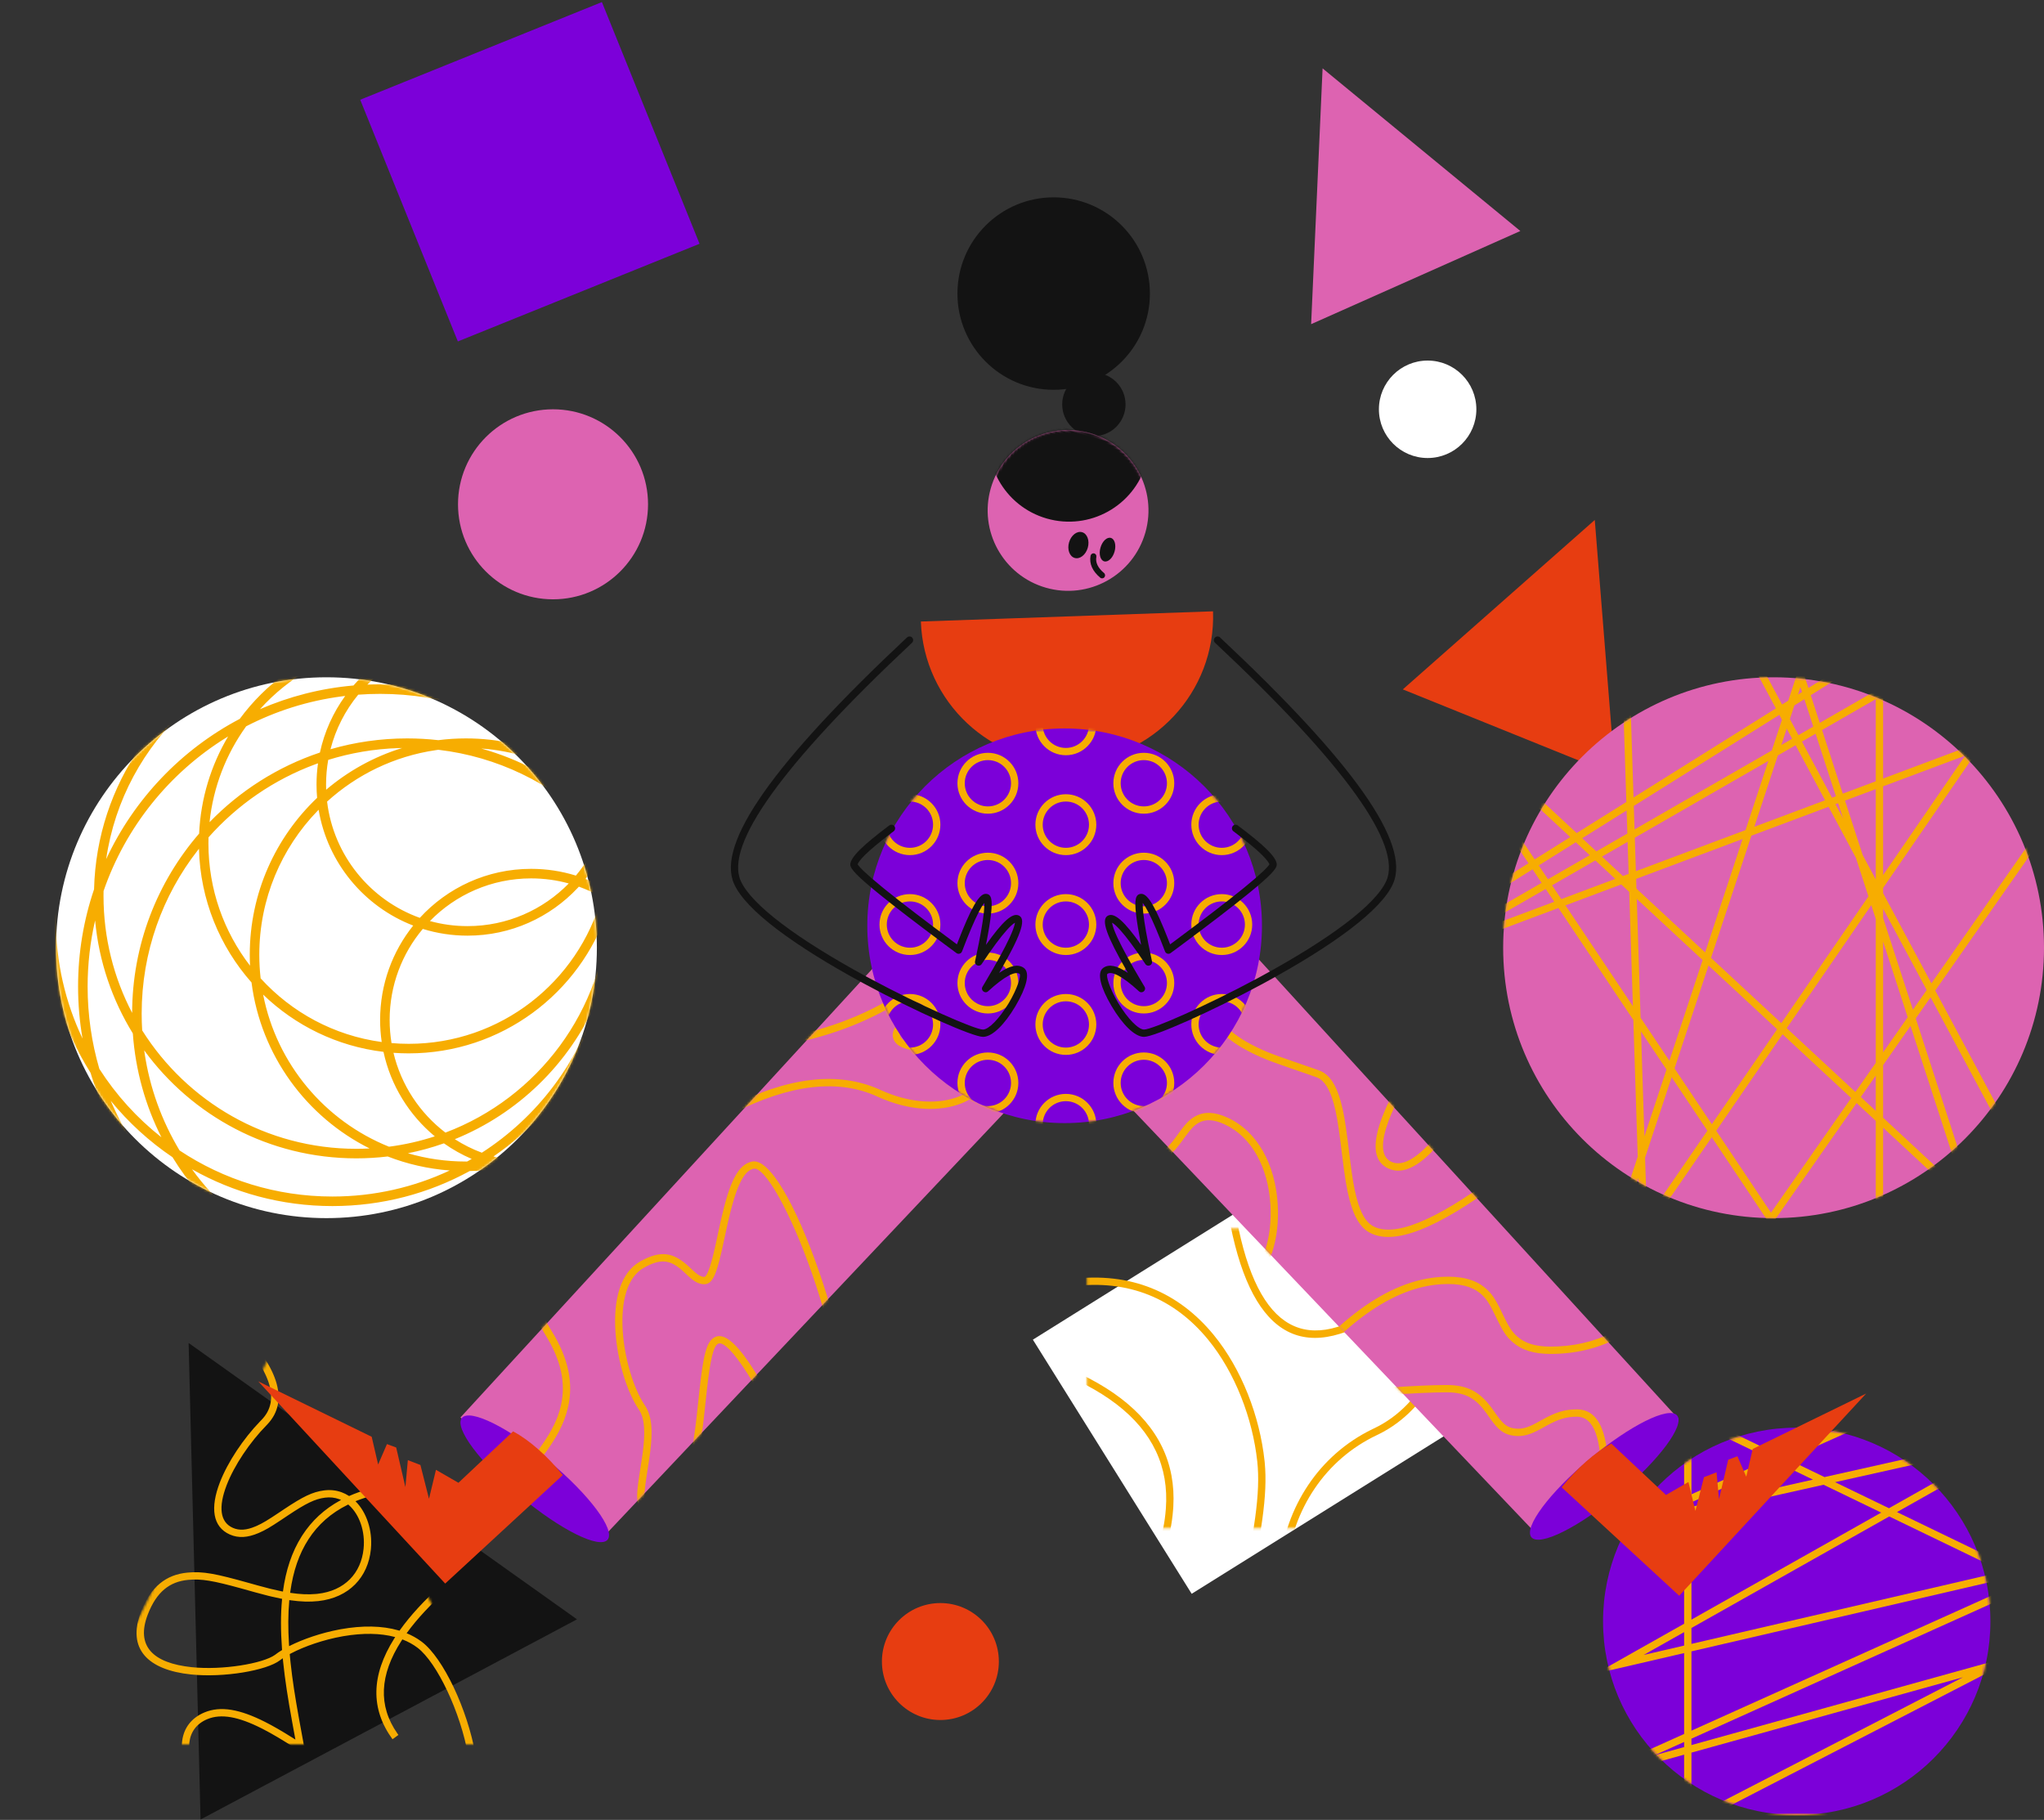 <?xml version="1.0" encoding="UTF-8"?>
<svg width="839px" height="747px" viewBox="0 0 839 747" version="1.1" xmlns="http://www.w3.org/2000/svg" xmlns:xlink="http://www.w3.org/1999/xlink">
    <rect x="0" y="0" width="839" height="747" fill="#333333" stroke="none"/>
    <title>illustration-9</title>
    <defs>
        <rect id="path-1" x="23.147" y="27.241" width="137" height="123"></rect>
        <polygon id="path-3" points="118.5 31 206 206 31 206"></polygon>
        <circle id="path-5" cx="79.5" cy="79.5" r="79.5"></circle>
        <circle id="path-7" cx="33" cy="33" r="33"></circle>
        <path d="M0,236.294 L193.424,25.619 C209.925,8.857 228.256,0.476 248.416,0.476 C268.576,0.476 289.102,9.941 309.994,28.871 L500,236.934 L441.322,283.777 L250,82.82 L58.53,285.476 L0,236.294 Z" id="path-9"></path>
        <circle id="path-11" cx="111" cy="111" r="111"></circle>
        <circle id="path-13" cx="111" cy="111" r="111"></circle>
        <circle id="path-15" cx="81" cy="81" r="81"></circle>
    </defs>
    <g id="Desktop" stroke="none" stroke-width="1" fill="none" fill-rule="evenodd">
        <g id="Artboard" transform="translate(-689, -6734)">
            <g id="illustration-9" transform="translate(689, 6734)">
                <g id="Path-15" transform="translate(423, 477)">
                    <mask id="mask-2" fill="white">
                        <use xlink:href="#path-1"></use>
                    </mask>
                    <use id="Mask" fill="#FFFFFF" transform="translate(91.647, 88.741) rotate(-32) translate(-91.647, -88.741) " xlink:href="#path-1"></use>
                    <path d="M80.557,-12 C84.201,49.744 99.474,75.819 126.051,67.636 C134.447,65.051 138.927,61.286 140.45,56.328 C141.674,52.341 141.085,47.645 138.914,41.173 L138.534,40.066 C138.128,38.907 137.685,37.715 137.065,36.098 L136.008,33.345 C132.831,25.003 132.007,21.958 132.231,18.058 C132.568,12.177 136.518,8.425 144.683,6.825 C161.803,3.47 174.095,22.431 174.927,48.702 C175.789,75.96 164.275,101.217 142.889,111.715 L142.238,112.028 C120.939,122.092 107.612,142.571 105.203,165.885 C102.922,187.969 111.01,208.411 126.565,218.096 L127.039,218.386 C135.651,223.577 137.835,230.366 133.948,237.398 C130.713,243.249 123.344,248.95 114.097,253.156 C105.063,257.266 95.314,259.441 87.818,258.843 C79.007,258.139 73.669,253.667 73.669,245.661 L73.675,244.592 C73.796,233.781 75.789,222.949 82.243,194.809 L84.934,183.126 L85.345,181.322 C91.98,152.104 94.448,135.654 93.075,122.926 C91.168,105.246 84,86.398 72.834,72.803 C59.127,56.114 40.409,48.023 16.955,51.008 C-15.403,55.126 -32.268,61.947 -33.873,70.785 L-33.901,70.952 L-33.305,71.056 C29.814,82.194 60.676,105.622 58.61,141.443 L58.536,142.543 C57.622,154.585 54.177,163.307 48.41,169.376 C43.797,174.229 38.001,177.202 30.363,179.246 L28.368,179.758 C26.971,180.102 25.815,180.344 23.075,180.869 L18.397,181.756 C12.167,182.962 9.113,183.883 6.711,185.499 C3.739,187.498 2.518,190.439 3.08,195.241 C4.521,207.567 13.207,210.45 30.095,207.553 L30.609,207.463 C32.683,207.097 34.771,206.673 37.496,206.077 L43.885,204.674 C52.305,202.86 54.4,202.658 57.313,203.196 C70.249,205.582 69.908,228.399 58.563,243.158 L58.216,243.603 L55.865,241.739 C66.386,228.465 66.808,207.998 56.768,206.146 L56.312,206.07 C53.992,205.727 51.561,206.075 43.317,207.867 L37.588,209.127 C35.09,209.669 33.109,210.068 31.131,210.418 C22.746,211.9 16.405,212.054 11.323,210.436 C4.911,208.395 1.031,203.55 0.1,195.59 C-0.587,189.712 1.095,185.661 5.037,183.01 L5.447,182.742 C8.135,181.043 11.331,180.084 17.338,178.906 L24.333,177.569 C26.393,177.161 27.285,176.945 28.991,176.505 C36.441,174.585 41.942,171.826 46.235,167.309 C51.493,161.777 54.68,153.707 55.545,142.316 C58.163,107.822 28.595,85.017 -33.85,74.006 L-35.752,73.676 L-37,73.463 L-37,72.198 C-37,60.354 -19.049,52.565 16.577,48.032 C41.089,44.913 60.811,53.437 75.152,70.899 C86.714,84.976 94.091,104.374 96.058,122.604 L96.14,123.415 C97.376,136.468 94.849,153.018 88.275,181.97 L84.559,198.138 C78.449,224.923 76.669,235.138 76.669,245.661 C76.669,251.913 80.667,255.262 88.057,255.852 C94.99,256.406 104.25,254.34 112.855,250.425 C121.569,246.462 128.454,241.135 131.322,235.946 C134.347,230.474 132.823,225.503 125.827,221.162 L125.49,220.956 C108.539,210.739 99.803,188.96 102.219,165.576 C104.706,141.503 118.388,120.277 140.291,109.635 L140.957,109.316 C161.535,99.593 172.765,75.244 171.928,48.797 C171.147,24.107 159.981,6.884 145.26,9.769 C138.342,11.124 135.478,13.846 135.226,18.23 L135.209,18.597 C135.099,21.706 135.905,24.614 138.668,31.899 L140.169,35.817 C140.695,37.201 141.092,38.284 141.47,39.373 L141.572,39.67 C144.078,46.965 144.808,52.357 143.318,57.209 C141.47,63.223 136.205,67.649 126.934,70.503 C97.947,79.429 81.634,52.161 77.679,-9.931 L77.562,-11.823 L80.557,-12 Z" fill="#F7AD01" fill-rule="nonzero" mask="url(#mask-2)"></path>
                </g>
                <circle id="Oval" fill="#DD63B1" cx="227" cy="207" r="39"></circle>
                <circle id="Oval-Copy" fill="#E73D11" cx="386" cy="682" r="24"></circle>
                <circle id="Oval" fill="#FFFFFF" cx="586" cy="168" r="20"></circle>
                <rect id="Rectangle" fill="#7C00D9" transform="translate(217.5, 70.5) rotate(68) translate(-217.5, -70.5) " x="164" y="17" width="107" height="107"></rect>
                <polygon id="Triangle" fill="#DD63B1" transform="translate(562, 71) rotate(-24) translate(-562, -71) " points="562 24 609 118 515 118"></polygon>
                <polygon id="Triangle-Copy" fill="#E73D11" transform="translate(637, 257) rotate(22) translate(-637, -257) " points="637 210 684 304 590 304"></polygon>
                <g id="Path-17" transform="translate(0, 510)">
                    <mask id="mask-4" fill="white">
                        <use xlink:href="#path-3"></use>
                    </mask>
                    <use id="Mask" fill="#131313" transform="translate(118.5, 118.5) rotate(-28) translate(-118.5, -118.5) " xlink:href="#path-3"></use>
                    <path d="M125.459,210.361 L126.161,214.274 C127.713,223.046 127.957,225.398 128.068,229.216 L128.103,230.611 C128.319,240.2 125.435,245.179 118.399,244.704 C102.269,243.615 87.57,234.418 79.677,221.964 C71.882,209.666 73.003,197.45 83.931,192.888 C90.587,190.109 98.531,191.601 108.759,196.769 C112.055,198.434 115.572,200.463 119.697,203.05 L121.255,204.034 L119.926,196.792 C118.122,186.861 116.992,179.554 116.234,172.252 L116.127,171.2 L116.075,170.651 L115.791,170.846 C115.586,170.989 115.388,171.131 115.198,171.273 L114.917,171.486 C109.476,175.691 91.829,178.705 78.404,177.304 C60.757,175.463 51.974,166.86 57.876,151.583 C61.84,141.32 68.139,136.325 76.951,135.499 C83.345,134.9 88.506,135.924 102.231,139.774 L105.803,140.772 C107.687,141.292 109.145,141.678 110.616,142.044 L111.206,142.19 C112.615,142.535 113.964,142.841 115.263,143.107 L116.135,143.28 L116.138,143.26 C117.31,134.529 119.794,127.027 123.811,120.644 L124.108,120.179 C127.959,114.222 133.117,109.428 139.674,105.855 L140.008,105.674 L139.763,105.567 L139.475,105.448 L139.183,105.337 C137.345,104.667 135.441,104.479 133.418,104.734 C129.236,105.262 125.503,107.16 118.376,111.902 L115.266,113.981 C110.853,116.911 108.869,118.077 106.265,119.201 L106.063,119.287 C101.72,121.136 97.912,121.442 94.361,119.872 C87.234,116.72 86.263,108.846 90.221,98.553 C93.44,90.18 99.843,80.58 106.788,73.391 L107.285,72.882 C115.356,64.693 111.329,52.194 94.421,35.045 L93.905,34.524 L96.03,32.407 C114.201,50.656 119.022,64.864 109.708,74.692 L109.422,74.988 C102.564,81.947 96.161,91.463 93.021,99.629 C89.563,108.623 90.325,114.807 95.574,117.128 C98.264,118.318 101.244,118.078 104.888,116.527 L105.44,116.287 C107.859,115.209 109.907,113.957 114.69,110.76 L116.75,109.38 C124.255,104.388 128.247,102.363 133.043,101.758 C135.526,101.444 137.91,101.68 140.21,102.518 C141.259,102.901 142.255,103.401 143.19,104.003 L143.292,104.069 L143.34,104.049 C152.936,99.79 165.145,97.805 180.197,98.241 L181.052,98.268 L184.639,98.397 C222.769,99.82 243.855,102.218 248.831,105.873 C250.748,107.282 250.94,109.296 249.27,110.96 C248.061,112.163 245.794,113.315 242.395,114.52 L241.694,114.763 C235.365,116.921 225.264,119.291 211.361,121.887 L210.081,122.123 L208.929,122.906 C189.345,136.264 175.402,148.697 167.029,160.219 L166.912,160.381 C169.044,161.26 171.015,162.349 172.811,163.663 L173.194,163.948 C181.962,170.61 191.886,191.681 195.106,209.974 C196.83,219.771 196.48,227.858 193.731,233.101 C190.459,239.339 184.047,241.248 174.961,238.262 C163.962,234.647 153.481,228.892 138.126,218.79 L125.459,210.361 Z M107.892,199.694 L107.406,199.447 C97.885,194.635 90.744,193.295 85.086,195.657 C76.212,199.362 75.287,209.435 82.21,220.358 C89.605,232.024 103.451,240.688 118.601,241.711 C123.306,242.028 125.223,238.854 125.111,231.066 L125.058,228.949 C124.929,225.094 124.597,222.481 122.645,211.658 L121.996,208.08 L121.361,207.668 C116.061,204.241 111.789,201.693 107.892,199.694 Z M138.293,215.305 L139.014,215.782 L140.528,216.778 C155.264,226.436 165.395,231.959 175.898,235.412 C183.691,237.973 188.546,236.528 191.074,231.708 C193.447,227.182 193.771,219.697 192.151,210.494 C189.05,192.874 179.434,172.457 171.379,166.336 C169.581,164.971 167.562,163.859 165.353,162.993 L165.159,162.918 L164.788,163.486 C155.733,177.537 155.207,190.194 163.073,201.482 L163.537,202.132 L161.112,203.899 C152.039,191.451 152.316,177.677 161.801,162.605 L162.214,161.959 L162.137,161.939 C156.104,160.318 148.937,160.243 141.127,161.565 L140.509,161.672 C132.823,163.039 124.986,165.752 119.477,168.643 L118.929,168.935 L119.034,170.091 L119.153,171.307 L119.285,172.58 C120.01,179.372 121.073,186.257 122.722,195.398 L124.716,206.276 L131.074,210.489 C134.843,212.997 138.368,215.353 138.293,215.305 Z M99.168,142.035 C87.514,138.816 82.765,137.968 77.23,138.486 C69.579,139.203 64.238,143.439 60.674,152.664 C55.646,165.682 62.766,172.656 78.716,174.32 C91.291,175.633 107.951,172.829 112.905,169.245 L113.083,169.112 C113.778,168.575 114.566,168.034 115.435,167.495 L115.783,167.282 L115.745,166.79 C115.2,159.426 115.184,152.678 115.768,146.509 L115.792,146.269 L115.381,146.191 C114.045,145.928 112.66,145.624 111.218,145.28 L109.892,144.956 C108.296,144.558 106.722,144.14 104.63,143.561 L99.168,142.035 Z M180.948,101.266 C166.856,100.776 155.412,102.412 146.355,106.029 L145.914,106.207 L146.052,106.346 C150.516,110.89 152.914,118.159 152.262,125.61 L152.225,126.009 C151.067,137.358 143.334,145.808 130.644,147.19 C127.104,147.575 123.405,147.45 119.25,146.854 L118.761,146.78 L118.731,147.095 C118.233,152.549 118.213,158.492 118.626,164.95 L118.674,165.684 L118.709,165.667 C124.333,162.812 131.902,160.221 139.393,158.826 L139.984,158.718 C148.736,157.162 156.816,157.251 163.625,159.235 L163.985,159.342 L164.106,159.17 C172.723,147.07 187.116,134.157 207.214,120.444 L208.919,119.288 L211.578,118.794 C225.462,116.184 235.411,113.812 241.393,111.692 L242.123,111.427 C244.599,110.506 246.257,109.652 247.046,108.935 L247.28,108.713 C247.475,108.536 247.452,108.571 247.145,108.356 L247.054,108.291 C242.684,105.08 220.307,102.635 180.948,101.266 Z M142.934,107.543 L142.76,107.629 C135.837,111.053 130.508,115.806 126.627,121.808 C122.762,127.785 120.341,134.899 119.172,143.252 L119.098,143.796 L119.218,143.816 C123.122,144.405 126.567,144.561 129.809,144.259 L130.32,144.207 C141.548,142.985 148.221,135.693 149.24,125.705 C149.968,118.566 147.536,111.645 143.215,107.788 L142.934,107.543 Z" fill="#F7AD01" fill-rule="nonzero" mask="url(#mask-4)"></path>
                </g>
                <g id="Path-17" transform="translate(658, 586)">
                    <mask id="mask-6" fill="white">
                        <use xlink:href="#path-5"></use>
                    </mask>
                    <use id="Mask" fill="#7C00D9" xlink:href="#path-5"></use>
                    <path d="M144.238,-21 L145.464,-18.262 L75.738,12.964 L90.892,20.285 L182.491,-0.208 L120.653,34.661 L168.925,57.98 L199.611,50.862 L200.566,53.691 L179.593,63.134 L232.263,88.578 L230.958,91.279 L176.023,64.741 L36.284,127.665 L36.284,130.281 L174.92,91.796 L45.643,158.525 L126.095,158.526 L33.285,196.534 L33.284,134.227 L2.997,142.636 L1.98,139.823 L33.284,125.726 L33.284,92.529 L-3,100.948 L33.284,80.486 L33.284,36.248 L-0.436,43.793 L33.284,28.69 L33.285,-7.543 L72.207,11.258 L144.238,-21 Z M110.854,161.525 L36.284,161.525 L36.284,192.063 L110.854,161.525 Z M147.72,102.459 L36.284,133.394 L36.284,159.98 L147.72,102.459 Z M33.284,129.015 L21.135,134.486 L33.284,131.113 L33.284,129.015 Z M168.573,61.142 L36.284,91.833 L36.284,124.375 L172.499,63.039 L168.573,61.142 Z M33.284,83.929 L16.653,93.308 L33.284,89.449 L33.284,83.929 Z M117.471,36.456 L36.284,82.238 L36.284,88.753 L164.265,59.061 L117.471,36.456 Z M90.528,23.44 L36.284,35.577 L36.284,78.794 L114.182,34.867 L90.528,23.44 Z M185.359,57.248 L173.232,60.061 L176.069,61.431 L185.359,57.248 Z M33.284,31.977 L27.947,34.368 L33.284,33.174 L33.284,31.977 Z M163.331,7.152 L95.241,22.386 L117.364,33.073 L163.331,7.152 Z M72.159,14.567 L36.284,30.634 L36.284,32.502 L86.178,21.339 L72.159,14.567 Z M36.284,-2.763 L36.284,27.347 L68.628,12.861 L36.284,-2.763 Z" fill="#F7AD01" fill-rule="nonzero" mask="url(#mask-6)"></path>
                </g>
                <g id="Group-3" transform="translate(23, 81)">
                    <g id="Group-2" transform="translate(370, 0)">
                        <circle id="Oval" fill="#131313" cx="56" cy="85" r="13"></circle>
                        <g id="Group" transform="translate(45.409, 128.514) scale(-1, 1) rotate(-16) translate(-45.409, -128.514) translate(12.409, 95.514)">
                            <g id="Oval-Copy-4">
                                <mask id="mask-8" fill="white">
                                    <use xlink:href="#path-7"></use>
                                </mask>
                                <use id="Mask" fill="#DD63B1" xlink:href="#path-7"></use>
                                <circle fill="#131313" mask="url(#mask-8)" cx="40.472" cy="5.604" r="33"></circle>
                            </g>
                            <ellipse id="Oval" fill="#131313" cx="25" cy="45.5" rx="4" ry="5.5"></ellipse>
                            <ellipse id="Oval-Copy" fill="#131313" cx="13" cy="44" rx="3" ry="5"></ellipse>
                            <path d="M17.916,47.007 C18.58,47.078 19.063,47.686 18.993,48.366 C18.657,51.674 16.496,54.201 12.693,55.897 C12.081,56.17 11.368,55.883 11.101,55.256 C10.834,54.63 11.114,53.9 11.727,53.627 C14.791,52.26 16.351,50.437 16.587,48.11 C16.652,47.478 17.169,47.007 17.775,47 L17.916,47.007 Z" id="Path-2" fill="#131313" fill-rule="nonzero"></path>
                        </g>
                        <circle id="Oval-Copy-2" fill="#131313" cx="39.5" cy="39.5" r="39.5"></circle>
                    </g>
                    <path d="M416,232 C449.137,232 476,205.137 476,172 L356,172 C356,205.137 382.863,232 416,232 Z" id="Oval" fill="#E73D11" transform="translate(416, 202) rotate(-2) translate(-416, -202) "></path>
                    <g id="Group-4" transform="translate(83, 264)">
                        <g id="Path-4" transform="translate(83, 0.524)">
                            <mask id="mask-10" fill="white">
                                <use xlink:href="#path-9"></use>
                            </mask>
                            <use id="Mask" fill="#DD63B1" xlink:href="#path-9"></use>
                            <path d="M186.678,-6.132 C207.833,-9.472 221.185,-3.168 226.165,12.759 C228.444,20.047 225.161,28.574 217.347,38.683 C213.804,43.266 209.476,48.015 203.836,53.668 L202.358,55.13 C199.265,58.153 189.442,67.699 186.777,70.482 L186.649,70.615 C182.14,75.368 180.114,78.454 180.452,79.67 C181.12,82.069 184.92,82.901 195.365,83.349 L197.43,83.435 C203.576,83.699 207.025,84.052 210.097,84.941 C214.369,86.177 216.93,88.422 217.324,91.999 C218.077,98.838 212.79,105.04 204.1,107.922 C195,110.94 183.429,110.057 171.766,104.86 L171.163,104.587 C155.068,97.211 135.266,99.475 111.601,111.547 C43.43,141.561 19.097,171.274 37.413,200.791 C44.396,212.043 46.38,222.216 44.194,231.937 C42.583,239.101 39.198,245.149 32.945,253.38 L31.39,255.397 C30.309,256.783 28.616,258.943 28.38,259.247 L27.464,260.431 C26.506,261.679 25.732,262.722 25.019,263.729 C22.738,266.951 21.265,269.597 20.453,272.084 C18.809,277.12 19.922,281.59 24.569,286.438 C34.725,297.032 62.892,294.687 95.594,282.281 C112.431,275.894 127.771,267.808 138.719,259.877 L139.102,259.596 L138.769,258.869 C130.596,241.094 123.72,227.743 118.151,218.83 L117.874,218.388 C112.009,209.085 107.742,205.116 105.83,205.99 C103.848,206.895 102.554,212.386 101.13,225.17 L100.261,233.288 L100.056,235.154 C99.901,236.549 99.753,237.821 99.605,239.044 L99.477,240.082 C96.78,261.627 92.57,273.294 83.484,276.257 C77.405,278.24 73.796,276.599 72.844,271.732 L72.783,271.4 C72.265,268.471 72.525,265.686 73.801,257.547 L74.273,254.545 C74.478,253.226 74.63,252.191 74.772,251.138 C75.946,242.443 75.66,236.834 73.32,233.179 L73.174,232.958 C68.317,225.792 64.442,213.043 63.64,201.254 C62.702,187.467 65.891,176.777 73.671,172.327 C82.312,167.384 87.578,168.634 93.761,174.377 L95.148,175.68 C95.664,176.162 96.059,176.517 96.435,176.834 C97.892,178.061 98.984,178.603 100.08,178.603 C101.065,178.603 102.57,174.896 104.317,167.238 L104.655,165.713 C105.206,163.183 106.312,158.014 106.713,156.21 L107.003,154.925 C110.441,139.909 113.753,132.514 119.68,131.256 C126.814,129.742 137.598,148.806 147.146,176.254 C156.751,203.863 161.535,230.262 158.066,242.546 C156.565,247.863 151.264,253.963 143.361,260.134 L142.834,260.542 L143.794,262.658 L164.461,253.114 C259.654,209.125 312.313,184.379 322.266,178.96 L322.575,178.791 C329.171,175.137 333.345,162.519 332.463,148.812 C331.491,133.681 324.844,121.119 313.657,115.974 C309.158,113.906 305.892,113.806 303.2,115.251 C301.289,116.276 299.952,117.673 297.526,120.984 L296.225,122.782 C291.897,128.71 289.291,130.853 284.435,131.034 C278.103,131.27 269.783,126.583 257.998,115.714 C238.376,97.618 238.804,69.214 254.648,40.171 C268.41,14.945 291.055,-4.703 305.846,-3.603 C314.719,-2.943 329.024,6.294 346.373,21.443 L347.563,22.487 L347.931,22.606 C350.175,23.349 352.437,24.439 354.714,25.877 L355.116,26.135 C362.388,30.856 369.813,39.139 377.414,50.99 L378.229,52.273 L378.542,52.602 C387.927,62.472 396.819,72.49 403.809,81.028 L405.154,82.681 C413.719,93.271 417.706,99.363 416.587,101.546 C413.627,107.325 408.556,115.546 403.316,122.04 L402.698,122.798 C394.674,132.52 387.265,137.092 380.833,134.082 C371.186,129.567 375.127,114.195 391.539,87.942 L392.66,86.161 L392.578,85.979 C387.057,73.835 381.644,63.484 376.349,54.928 L375.846,54.121 L375.49,53.748 C374.32,52.522 373.142,51.299 371.961,50.083 L371.074,49.171 C362.501,40.384 354.267,32.47 346.614,25.671 L346.051,25.172 L346.027,25.165 C336.914,22.611 328.215,26.613 319.677,37.327 L319.348,37.742 C308.729,51.287 306.266,61.883 310.356,70.229 C313.582,76.811 320.693,81.914 331.383,86.35 L331.98,86.596 C336.598,88.479 350.681,93.121 352.831,93.997 L352.923,94.035 C356.796,95.688 359.377,99.752 361.209,106.144 L361.336,106.594 C362.506,110.826 363.195,114.855 364.213,122.898 L365.221,131.034 C366.115,138.061 366.763,141.966 367.74,145.78 L367.882,146.325 C369.43,152.174 371.489,155.896 374.24,157.56 C382.646,162.644 399.705,155.96 425.055,137.099 L426.618,135.929 L427.481,135.278 L497.522,183.508 L496.582,184.758 C483.846,201.701 467.415,210.215 447.413,210.215 C440.472,210.215 435.511,208.574 431.857,205.358 C429.262,203.074 427.832,200.837 425.463,195.933 L424.599,194.132 C422.241,189.253 420.863,187.157 418.391,185.182 C414.947,182.43 410.035,181.171 402.723,181.6 C382.725,182.774 361.657,197.773 339.599,226.729 L338.879,227.678 L346.915,226.904 C373.971,224.344 393.013,223.035 404.066,222.978 L404.806,222.976 C413.576,222.976 418.457,225.913 423.127,232.192 L423.698,232.979 C424.282,233.797 425.233,235.148 425.317,235.266 C427.767,238.694 429.403,240.147 431.875,240.671 C434.671,241.263 437.037,240.814 440.118,239.325 L440.507,239.134 C440.888,238.943 441.282,238.736 441.734,238.492 L444.199,237.132 C449.462,234.239 453.145,232.976 458.25,232.976 C467.656,232.976 471.729,243.398 471.046,263.477 L470.999,264.719 L468.001,264.59 L468.046,263.441 C468.69,244.876 465.233,235.976 458.25,235.976 C453.907,235.976 450.73,237.014 446.141,239.491 L443.753,240.809 C443.014,241.215 442.425,241.528 441.852,241.816 C438.023,243.735 434.927,244.383 431.254,243.606 C427.954,242.907 425.856,241.112 423.133,237.367 L420.953,234.299 C416.804,228.607 412.815,226.071 405.239,225.979 L404.806,225.976 C393.291,225.976 372.263,227.455 341.755,230.412 L335.797,230.996 L332.445,231.329 L334.441,228.615 C357.973,196.612 380.645,179.891 402.547,178.605 C410.549,178.135 416.187,179.58 420.264,182.838 C423.269,185.239 424.829,187.669 427.503,193.248 L428.142,194.583 C430.351,199.158 431.628,201.16 433.838,203.106 C436.909,205.808 441.163,207.215 447.413,207.215 C465.834,207.215 480.987,199.674 492.982,184.515 L493.231,184.196 L427.558,138.973 L426.802,139.538 C400.762,158.91 382.943,165.964 372.993,160.306 L372.688,160.127 C369.203,158.019 366.835,153.846 365.116,147.591 L364.982,147.093 C363.733,142.376 363.023,137.832 361.844,128.193 L361.242,123.318 C360.24,115.399 359.566,111.453 358.444,107.394 C356.825,101.538 354.657,98.037 351.745,96.794 L351.557,96.718 C349.217,95.801 335.526,91.281 330.848,89.374 C319.203,84.627 311.353,79.08 307.663,71.549 C302.991,62.017 305.725,50.256 316.988,35.891 C324.675,26.085 332.807,21.23 341.236,21.416 L341.751,21.434 L341.355,21.097 C326.127,8.149 313.624,0.209 305.989,-0.578 L305.624,-0.611 C292.329,-1.6 270.539,17.307 257.282,41.608 C242.023,69.577 241.617,96.526 260.032,113.509 L260.961,114.36 C271.708,124.122 279.152,128.229 284.324,128.036 C287.868,127.904 289.923,126.277 293.565,121.336 L295.138,119.167 C297.819,115.511 299.361,113.906 301.782,112.607 C305.369,110.683 309.61,110.812 314.91,113.249 C327.24,118.919 334.42,132.49 335.457,148.619 C336.405,163.359 331.868,177.072 324.028,181.415 C315.118,186.351 265.592,209.658 175.289,251.414 L142.304,266.651 L141.259,264.334 L140.374,262.38 L140.356,262.394 C129.344,270.379 114.229,278.337 97.6,284.726 L96.658,285.086 C62.869,297.905 33.731,300.331 22.403,288.514 C17.005,282.883 15.607,277.264 17.601,271.153 C18.523,268.33 20.131,265.442 22.571,261.995 L23.021,261.366 C23.709,260.413 24.464,259.408 25.378,258.223 L29.7,252.683 L30.539,251.588 C36.561,243.664 39.772,237.931 41.268,231.279 C43.274,222.354 41.446,212.979 34.864,202.373 C15.198,170.68 40.77,139.454 110.315,108.838 C134.407,96.545 154.961,94.1 171.9,101.628 L172.413,101.86 C183.614,106.993 194.648,107.896 203.156,105.074 C210.63,102.595 214.919,97.564 214.342,92.327 C213.906,88.368 209.287,86.979 197.785,86.454 L193.894,86.288 C189.176,86.075 186.89,85.866 184.514,85.367 C180.685,84.562 178.288,83.082 177.562,80.473 C176.811,77.771 178.997,74.364 184.16,68.882 L184.744,68.267 C188.032,64.86 199.95,53.308 201.085,52.176 L201.709,51.553 C207.269,45.98 211.521,41.315 214.973,36.848 C222.243,27.443 225.207,19.746 223.302,13.654 C218.993,-0.126 207.883,-5.838 189.467,-3.5 L188.682,-3.396 L188.837,-2.582 C195.945,35.247 191.937,58.841 176.41,68.012 L175.926,68.291 C160.529,76.957 142.847,82.497 122.891,84.916 L121.78,85.047 L121.437,82.067 C141.465,79.765 159.134,74.3 174.455,65.677 C189.058,57.457 192.937,34.561 185.664,-3.212 L185.139,-5.889 L186.678,-6.132 Z M144.313,177.24 C135.51,151.934 124.919,133.211 120.303,134.191 C116.071,135.089 112.971,142.17 109.806,156.125 L109.541,157.315 C109.028,159.655 107.853,165.151 107.421,167.105 L107.132,168.386 C104.96,177.849 103.353,181.603 100.08,181.603 C98.132,181.603 96.45,180.768 94.503,179.129 L94.136,178.814 C94.012,178.705 93.884,178.591 93.75,178.47 L92.654,177.452 C92.316,177.134 91.891,176.734 91.719,176.575 L91.21,176.11 C86.158,171.592 82.281,170.858 75.161,174.931 C68.636,178.663 65.764,188.288 66.633,201.05 C67.387,212.136 70.987,224.138 75.411,230.904 L75.657,231.275 C78.624,235.652 79.023,241.726 77.818,250.991 L77.665,252.125 C77.515,253.2 77.348,254.309 77.12,255.757 L76.572,259.253 C75.494,266.263 75.315,268.732 75.789,271.157 C76.364,274.096 78.064,274.869 82.554,273.405 C89.844,271.028 93.794,260.452 96.339,240.965 L96.5,239.709 C96.67,238.35 96.835,236.952 97.009,235.406 L98.091,225.354 C99.736,210.31 101.019,204.89 104.583,203.261 C111.436,200.13 122.761,217.127 140.392,255.22 L141.556,257.746 L141.593,257.719 C148.772,252.125 153.61,246.693 155.073,242.084 L155.179,241.731 C158.424,230.239 153.72,204.281 144.313,177.24 Z M413.893,100.219 C413.783,100.369 413.694,100.021 413.435,99.469 C413.038,98.623 412.377,97.492 411.472,96.114 L411.259,95.791 C409.211,92.713 406.081,88.573 402.131,83.718 L400.83,82.128 C396.639,77.039 391.793,71.445 386.587,65.688 L385.063,64.009 L385.255,64.363 C388.571,70.494 391.92,77.283 395.305,84.73 L396.063,86.404 L395.626,87.088 C378.96,113.206 374.86,127.974 382.105,131.365 C386.926,133.621 393.539,129.381 400.981,120.157 C405.915,114.041 410.732,106.291 413.642,100.712 L413.916,100.18 L413.893,100.219 Z M358.729,32.736 C359.464,33.435 360.203,34.143 360.945,34.859 L362.547,36.41 L362.164,36.009 C360.888,34.681 359.619,33.467 358.358,32.366 L358.143,32.18 L358.729,32.736 Z" fill="#F7AD01" fill-rule="nonzero" mask="url(#mask-10)"></path>
                        </g>
                        <path d="M143.397,286.996 C146.714,283.056 136.018,268.672 119.507,254.868 C102.995,241.063 86.921,233.065 83.603,237.004 C80.286,240.944 90.982,255.328 107.493,269.132 C124.005,282.937 140.079,290.935 143.397,286.996 Z" id="Oval" fill="#7C00D9"></path>
                        <path d="M522.603,285.996 C519.286,282.056 529.982,267.672 546.493,253.868 C563.005,240.063 579.079,232.065 582.397,236.004 C585.714,239.944 575.018,254.328 558.507,268.132 C541.995,281.937 525.921,289.935 522.603,285.996 Z" id="Oval-Copy-2" fill="#7C00D9"></path>
                        <path d="M535,265.473 L583.266,310 L660,227 L613.429,249.748 L610.79,261.127 L607.162,252.745 L603.377,254.154 L599.593,270.396 L598.592,259.33 L593.429,261.324 L589.913,275.184 L587.05,263.311 L577.827,268.63 L555.379,247.519 C552.038,249.32 548.589,251.787 545.032,254.921 C541.476,258.054 538.131,261.572 535,265.473 Z" id="Path-21-Copy" fill="#E73D11"></path>
                        <path d="M125,260.473 L76.734,305 L0,222 L46.571,244.748 L49.21,256.127 L52.838,247.745 L56.623,249.154 L60.407,265.396 L61.408,254.33 L66.571,256.324 L70.087,270.184 L72.95,258.311 L82.173,263.63 L104.621,242.519 C107.962,244.32 111.411,246.787 114.968,249.921 C118.524,253.054 121.869,256.572 125,260.473 Z" id="Path-21-Copy-2" fill="#E73D11"></path>
                    </g>
                    <g id="Combined-Shape" transform="translate(0, 197)">
                        <mask id="mask-12" fill="white">
                            <use xlink:href="#path-11"></use>
                        </mask>
                        <use id="Mask" fill="#FFFFFF" xlink:href="#path-11"></use>
                        <path d="M168.912,-18 C203.147,-18 230.9,9.77 230.9,44.027 C230.9,46.082 230.8,48.114 230.605,50.118 L230.578,50.383 C230.914,50.811 231.247,51.241 231.577,51.673 C247.301,67.695 257,89.658 257,113.888 C257,115.907 256.933,117.91 256.8,119.895 C256.934,122.228 257,124.579 257,126.947 C257,128.844 256.957,130.732 256.873,132.609 C256.957,134.41 257,136.223 257,138.046 L256.989,139.493 C256.996,139.88 257,140.269 257,140.658 C257,143.191 256.848,145.688 256.553,148.142 C251.452,205.795 203.061,251 144.118,251 C142.296,251 140.484,250.957 138.683,250.871 C136.808,250.957 134.922,251 133.025,251 C76.845,251 29.394,213.608 14.169,162.34 C2.661,144.171 -4,122.626 -4,99.524 C-4,34.617 48.584,-18 113.45,-18 C115.125,-18 116.791,-17.965 118.449,-17.895 C120.035,-17.965 121.632,-18 123.237,-18 C127.076,-18 130.868,-17.799 134.603,-17.407 C137.937,-17.798 141.33,-18 144.77,-18 C149.211,-18 153.574,-17.664 157.834,-17.015 C161.428,-17.661 165.131,-18 168.912,-18 Z M237.937,185.405 L237.478,185.843 C226.384,196.286 211.445,202.684 195.012,202.684 C190.849,202.684 186.781,202.274 182.847,201.49 C178.586,202.196 174.223,202.597 169.78,202.672 C153.058,211.838 133.862,217.049 113.45,217.049 C92.506,217.049 72.843,211.563 55.817,201.95 C74.624,227.926 104.599,245.277 138.693,246.95 C181.402,244.965 218.281,220.649 237.937,185.405 Z M22.447,173.826 L23.142,175.427 C37.852,208.76 67.265,234.14 103.157,243.335 C80.037,234.322 60.617,217.904 47.807,196.993 C38.262,190.545 29.715,182.728 22.447,173.826 Z M241.295,187.428 L240.395,189.006 C229.212,208.337 212.965,224.368 193.47,235.282 C214.033,224.813 230.832,208.004 241.295,187.428 Z M36.187,153.135 L36.308,154.001 C38.438,168.539 43.436,182.144 50.707,194.224 C68.683,206.17 90.254,213.131 113.45,213.131 C130.663,213.131 146.981,209.298 161.599,202.439 C152.682,201.776 144.134,199.796 136.147,196.692 C131.915,197.201 127.607,197.461 123.237,197.461 C87.464,197.461 55.765,180.002 36.187,153.135 Z M251.959,143.471 L251.555,144.583 C242.043,170.421 220.865,190.613 194.414,198.765 C194.612,198.766 194.812,198.767 195.012,198.767 C216.383,198.767 235.057,187.216 245.141,170.014 C248.377,161.582 250.691,152.693 251.959,143.471 Z M159.21,191.299 L158.866,191.422 C154.195,193.061 149.376,194.386 144.436,195.373 C151.993,197.582 159.988,198.767 168.26,198.767 L168.759,198.762 C169.383,198.413 170.004,198.058 170.621,197.698 C166.576,195.964 162.755,193.813 159.21,191.299 Z M230.808,94.897 L230.837,95.645 C230.879,96.933 230.9,98.226 230.9,99.524 C230.9,139.904 210.548,175.528 179.549,196.684 C180.656,196.99 181.778,197.263 182.913,197.504 C218.018,191.388 245.711,163.677 251.824,128.55 C248.948,114.979 241.34,103.157 230.808,94.897 Z M222.241,132.125 L221.774,133.205 C210.504,158.744 189.609,179.076 163.689,189.599 C167.153,191.822 170.869,193.689 174.784,195.145 C197.321,180.639 214.396,158.376 222.241,132.125 Z M58.667,70.379 L58.197,70.976 C43.756,89.473 35.15,112.754 35.15,138.046 C35.15,140.362 35.222,142.661 35.364,144.942 C53.725,174.141 86.217,193.544 123.237,193.544 C125.073,193.544 126.898,193.496 128.711,193.402 C102.78,180.461 84.07,155.195 80.243,125.273 C67.251,110.579 59.193,91.415 58.667,70.379 Z M85.008,130.247 L85.025,130.33 C90.605,158.772 110.38,182.121 136.664,192.683 C143.142,191.845 149.431,190.41 155.477,188.434 C144.965,179.713 137.379,167.588 134.408,153.748 C115.323,151.462 98.156,142.927 85.008,130.247 Z M16.04,99.807 L16.013,99.932 C14.019,108.615 12.965,117.658 12.965,126.947 C12.965,138.672 14.644,150.005 17.774,160.718 C24.649,171.455 33.278,180.959 43.258,188.824 C36.719,175.846 32.609,161.435 31.524,146.188 C23.071,132.465 17.606,116.702 16.04,99.807 Z M226.868,94.325 L226.509,95.425 C215.115,129.674 182.825,154.369 144.77,154.369 C142.666,154.369 140.579,154.293 138.513,154.145 C141.66,167.398 149.345,178.894 159.835,186.897 C197.655,172.629 224.949,136.889 226.876,94.532 C226.874,94.462 226.871,94.393 226.868,94.325 Z M214.606,85.939 L214.07,86.519 C202.764,98.544 186.715,106.053 168.912,106.053 C162.518,106.053 156.349,105.084 150.545,103.285 C142.054,113.386 136.94,126.424 136.94,140.658 C136.94,143.89 137.204,147.062 137.711,150.151 C140.038,150.35 142.392,150.451 144.77,150.451 C182.524,150.451 214.335,124.987 223.984,90.286 C221.014,88.571 217.878,87.112 214.606,85.939 Z M107.784,54.373 L107.366,54.799 C92.553,70.08 83.435,90.919 83.435,113.888 C83.435,117.163 83.62,120.395 83.981,123.573 C96.67,137.509 114.079,147.064 133.679,149.709 C133.248,146.754 133.025,143.732 133.025,140.658 C133.025,126 138.106,112.529 146.603,101.913 C126.492,94.149 111.445,76.194 107.784,54.373 Z M80.867,-9.337 L79.262,-8.841 C33.265,5.674 -0.085,48.702 -0.085,99.524 C-0.085,116.982 3.85,133.519 10.881,148.298 C9.677,141.361 9.05,134.227 9.05,126.947 C9.05,112.981 11.356,99.555 15.608,87.028 C16.673,43.743 43.253,6.792 80.867,-9.337 Z M70.634,24.287 L69.783,24.81 C46.536,39.253 28.584,61.42 19.508,87.728 C19.496,88.395 19.49,89.062 19.49,89.731 C19.49,107.059 23.733,123.395 31.236,137.757 L31.235,138.046 C31.235,109.795 41.6,83.966 58.732,64.16 C59.399,49.643 63.655,36.063 70.634,24.287 Z M107.532,35.309 L106.451,35.7 C89.43,41.974 74.405,52.378 62.591,65.698 C62.567,66.524 62.555,67.353 62.555,68.184 C62.555,87.083 68.924,104.493 79.63,118.384 C79.558,116.894 79.52,115.395 79.52,113.888 C79.52,88.538 90.136,65.669 107.163,49.49 C107.005,47.691 106.925,45.868 106.925,44.027 C106.925,41.068 107.132,38.157 107.532,35.309 Z M230.817,71.986 L230.797,72.443 C230.7,74.434 230.536,76.407 230.306,78.36 C230.699,82.096 230.9,85.89 230.9,89.731 L230.897,90.075 C238.658,95.598 245.093,102.864 249.633,111.303 L249.918,111.843 C246.299,97.161 239.706,83.65 230.817,71.986 Z M195.012,82.549 C178.73,82.549 164.012,89.254 153.467,100.056 C158.386,101.413 163.565,102.136 168.912,102.136 C185.195,102.136 199.913,95.43 210.458,84.628 C205.539,83.272 200.36,82.549 195.012,82.549 Z M156.947,29.757 L155.848,29.912 C138.814,32.411 123.425,39.976 111.258,51.03 C113.914,73.157 128.997,91.459 149.32,98.746 C160.651,86.381 176.927,78.631 195.012,78.631 C201.407,78.631 207.576,79.6 213.38,81.399 C217.002,77.092 220.009,72.249 222.267,67.006 C221.515,64.486 220.679,62.003 219.761,59.56 C203.057,43.439 181.221,32.606 156.947,29.757 Z M230.073,56.205 L230.175,56.949 C230.551,59.845 230.785,62.785 230.867,65.764 C238.602,75.051 244.877,85.6 249.338,97.057 C245.518,82.121 238.898,68.306 230.073,56.205 Z M223.831,72.82 L223.533,73.381 C221.745,76.705 219.663,79.846 217.322,82.771 C219.965,83.79 222.521,84.987 224.974,86.345 C225.255,85.102 225.507,83.846 225.73,82.581 C225.237,79.278 224.602,76.023 223.831,72.82 Z M118.442,-13.975 L118.111,-13.958 C68.254,-11.53 27.639,26.113 20.578,74.644 C32.058,49.967 51.414,29.7 75.411,17.074 C86.075,2.611 101.148,-8.398 118.646,-13.964 C118.579,-13.969 118.51,-13.972 118.442,-13.975 Z M118.691,7.661 L117.373,7.822 C103.358,9.648 90.102,13.892 78.038,20.123 C69.89,31.429 64.543,44.888 63.009,59.483 C75.465,46.613 90.952,36.697 108.318,30.891 C110.155,22.363 113.745,14.488 118.691,7.661 Z M222.936,48.993 L223.081,49.35 C224.02,51.672 224.881,54.035 225.659,56.434 C225.758,55.975 225.853,55.512 225.942,55.048 C225.722,53.672 225.467,52.309 225.18,50.958 C224.444,50.289 223.696,49.634 222.936,48.993 Z M174.534,29.238 L174.699,29.286 C190.114,33.617 204.194,41.142 216.182,51.101 C214.402,47.321 212.418,43.656 210.245,40.119 C199.575,34.026 187.457,30.184 174.534,29.238 Z M142.051,29.029 L140.521,29.068 C130.52,29.393 120.861,31.065 111.718,33.911 C111.14,37.197 110.84,40.577 110.84,44.027 C110.84,44.739 110.853,45.448 110.878,46.154 C119.899,38.493 130.469,32.606 142.051,29.029 Z M170.597,-14.059 L170.706,-14.024 C197.45,-5.584 218.559,15.563 226.96,42.339 C226.085,11.587 201.33,-13.183 170.597,-14.059 Z M157.899,-13.039 L157.663,-12.993 C157.277,-12.917 156.893,-12.838 156.51,-12.754 C181.482,-4.645 202.452,12.351 215.696,34.503 C218.003,36.567 220.23,38.717 222.375,40.948 C212.539,12.892 187.938,-8.215 157.899,-13.039 Z M133.025,6.811 C130,6.811 127.002,6.923 124.033,7.143 C118.734,13.595 114.797,21.206 112.659,29.539 C122.645,26.643 133.2,25.092 144.118,25.092 C148.447,25.092 152.719,25.336 156.921,25.811 C160.633,25.337 164.418,25.092 168.26,25.092 C181.668,25.092 194.382,28.068 205.777,33.395 C204.669,31.847 203.522,30.327 202.338,28.839 C182.757,14.965 158.842,6.811 133.025,6.811 Z M184.621,6.029 L185.696,6.857 C192.864,12.461 199.365,18.879 205.061,25.973 C205.106,26.004 205.15,26.036 205.195,26.068 C199.297,18.478 192.369,11.728 184.621,6.029 Z M145.947,-9.361 L145.478,-9.157 C138.832,-6.22 132.839,-2.073 127.781,3.006 C129.52,2.93 131.268,2.893 133.025,2.893 C154.67,2.893 175.019,8.444 192.729,18.2 C179.759,5.539 163.771,-4.042 145.947,-9.361 Z M130.381,-12.828 L130.136,-12.783 C111.843,-9.495 95.652,-0.152 83.706,13.099 C95.645,7.912 108.559,4.552 122.096,3.369 C127.145,-2.446 133.259,-7.312 140.135,-10.925 C136.936,-11.698 133.681,-12.334 130.381,-12.828 Z" fill="#F7AD01" fill-rule="nonzero" mask="url(#mask-12)"></path>
                    </g>
                    <g id="Combined-Shape-Copy" transform="translate(594, 197)">
                        <mask id="mask-14" fill="white">
                            <use xlink:href="#path-13"></use>
                        </mask>
                        <use id="Mask" fill="#DD63B1" xlink:href="#path-13"></use>
                        <path d="M50.567,51.185 L45.128,-118.361 L114.492,11.175 L117.028,9.587 L120.458,-0.801 L101.166,-60.191 L104.019,-61.118 L122.048,-5.616 L155.958,-108.328 L155.957,-14.777 L166.333,-21.271 L167.924,-18.729 L155.957,-11.238 L155.957,3.761 L250,-50.335 L197.543,25.98 L267.436,-0.207 L177.365,128.587 L255.992,275.419 L155.957,246.76 L155.958,293.94 L116.92,235.577 L104.944,232.146 L58.503,298.554 L56.348,231.392 L32.205,266.517 L48.857,216.078 L-126.034,165.975 L-48.485,121.366 L-81.076,133.577 L10.399,76.325 L-43.886,-4.83 L30.17,63.95 L50.567,51.185 Z M63.91,220.39 L59.216,227.219 L61.212,289.444 L101.894,231.272 L63.91,220.39 Z M121.383,236.855 L152.957,284.059 L152.957,245.901 L121.383,236.855 Z M175.438,131.344 L169.362,140.032 L196.015,222.078 L155.957,184.873 L155.957,243.639 L249.997,270.58 L175.438,131.344 Z M51.743,216.905 L41.649,247.481 L56.186,226.333 L55.922,218.102 L51.743,216.905 Z M145.073,174.764 L111.736,222.433 L118.801,232.995 L152.957,242.78 L152.957,182.086 L145.073,174.764 Z M109.892,225.07 L106.762,229.546 L114.338,231.717 L109.892,225.07 Z M85.628,188.795 L65.702,217.783 L103.712,228.672 L108.102,222.395 L85.628,188.795 Z M58.951,218.97 L59.054,222.16 L60.869,219.519 L58.951,218.97 Z M114.678,146.533 L87.457,186.134 L109.947,219.757 L142.854,172.703 L114.678,146.533 Z M69.155,164.166 L58.252,197.189 L58.85,215.82 L62.661,216.912 L83.833,186.111 L69.155,164.166 Z M55.516,205.476 L52.685,214.054 L55.821,214.953 L55.516,205.476 Z M22.689,94.698 L-31.229,114.9 L-118.396,165.042 L49.798,213.227 L55.237,196.753 L53.437,140.669 L22.689,94.698 Z M167.208,143.111 L155.957,159.2 L155.957,180.778 L189.593,212.018 L167.208,143.111 Z M56.59,145.382 L57.973,188.466 L67.039,161.004 L56.59,145.382 Z M84.293,118.313 L70.347,160.555 L85.662,183.451 L112.456,144.47 L84.293,118.313 Z M152.957,163.49 L146.809,172.281 L152.957,177.992 L152.957,163.49 Z M151.105,93.539 L116.395,144.034 L144.59,170.22 L152.957,158.255 L152.957,99.242 L151.105,93.539 Z M54.844,90.962 L56.409,139.717 L68.231,157.392 L81.875,116.067 L54.844,90.962 Z M155.957,108.477 L155.957,153.965 L166.047,139.537 L155.957,108.477 Z M133.568,53.154 L101.886,65.025 L85.328,115.179 L114.174,141.971 L149.936,89.943 L144.798,74.125 L133.568,53.154 Z M155.957,94.964 L155.957,98.768 L168.201,136.458 L173.85,128.379 L155.957,94.964 Z M48.468,85.039 L25.574,93.617 L53.256,135.003 L51.751,88.088 L48.468,85.039 Z M259.439,5.992 L194.577,30.295 L155.957,86.48 L155.957,88.609 L175.778,125.623 L259.439,5.992 Z M12.067,78.819 L-54.23,120.314 L-32.507,112.175 L15.793,84.39 L12.067,78.819 Z M98.28,66.375 L54.581,82.749 L54.709,86.741 L82.909,112.933 L98.28,66.375 Z M20.975,92.136 L17.465,86.889 L-15.254,105.71 L20.975,92.136 Z M46.01,82.756 L37.84,75.168 L20.07,85.39 L23.86,91.055 L46.01,82.756 Z M152.957,45.889 L140.318,50.625 L147.567,72.94 L152.957,83.006 L152.957,45.889 Z M29.813,67.713 L14.611,77.228 L18.399,82.891 L35.539,73.031 L29.813,67.713 Z M51.513,80.694 L51.091,67.545 L40.562,73.602 L49.151,81.579 L51.513,80.694 Z M189.674,32.132 L155.957,44.765 L155.957,81.184 L189.674,32.132 Z M99.487,62.719 L108.866,34.311 L54.039,65.85 L54.479,79.583 L99.487,62.719 Z M-27.127,14.829 L12.942,74.733 L27.536,65.599 L-27.127,14.829 Z M50.678,54.654 L32.447,66.065 L38.261,71.465 L50.982,64.147 L50.678,54.654 Z M113.363,15.421 L53.62,52.812 L53.93,62.452 L110.277,30.039 L114.439,17.431 L113.363,15.421 Z M132.139,50.485 L120.037,27.885 L112.766,32.068 L103.093,61.368 L132.139,50.485 Z M137.506,51.678 L136.403,52.092 L139.549,57.968 L137.506,51.678 Z M136.578,48.822 L128.243,23.164 L122.639,26.389 L134.974,49.423 L136.578,48.822 Z M48.537,-105.639 L53.509,49.343 L111.943,12.77 L48.537,-105.639 Z M152.957,42.685 L152.957,8.948 L130.9,21.636 L139.39,47.769 L152.957,42.685 Z M192.64,27.817 L240.043,-41.146 L155.957,7.222 L155.957,41.561 L192.64,27.817 Z M116.393,21.081 L114.177,27.795 L118.62,25.239 L116.393,21.081 Z M123.638,8.989 L119.538,11.556 L117.691,17.15 L121.222,23.743 L127.296,20.248 L123.638,8.989 Z M152.957,-9.36 L126.259,7.349 L129.953,18.719 L152.957,5.488 L152.957,-9.36 Z M122.025,4.023 L121.011,7.095 L122.683,6.048 L122.025,4.023 Z M152.957,-89.669 L123.615,-0.792 L125.304,4.408 L152.957,-12.9 L152.957,-89.669 Z" id="Path-5" fill="#F7AD01" fill-rule="nonzero" mask="url(#mask-14)"></path>
                    </g>
                    <g id="Combined-Shape-Copy-2" transform="translate(333, 218)">
                        <mask id="mask-16" fill="white">
                            <use xlink:href="#path-15"></use>
                        </mask>
                        <use id="Mask" fill="#7C00D9" xlink:href="#path-15"></use>
                        <path d="M81.5,-14 C88.404,-14 94,-8.404 94,-1.5 C94,5.404 88.404,11 81.5,11 C74.596,11 69,5.404 69,-1.5 C69,-8.404 74.596,-14 81.5,-14 Z M81.5,-11 C76.253,-11 72,-6.747 72,-1.5 C72,3.747 76.253,8 81.5,8 C86.747,8 91,3.747 91,-1.5 C91,-6.747 86.747,-11 81.5,-11 Z" id="Oval" fill="#F7AD01" fill-rule="nonzero" mask="url(#mask-16)"></path>
                        <path d="M81.5,27 C88.404,27 94,32.596 94,39.5 C94,46.404 88.404,52 81.5,52 C74.596,52 69,46.404 69,39.5 C69,32.596 74.596,27 81.5,27 Z M81.5,30 C76.253,30 72,34.253 72,39.5 C72,44.747 76.253,49 81.5,49 C86.747,49 91,44.747 91,39.5 C91,34.253 86.747,30 81.5,30 Z" id="Oval-Copy-11" fill="#F7AD01" fill-rule="nonzero" mask="url(#mask-16)"></path>
                        <path d="M81.5,68 C88.404,68 94,73.596 94,80.5 C94,87.404 88.404,93 81.5,93 C74.596,93 69,87.404 69,80.5 C69,73.596 74.596,68 81.5,68 Z M81.5,71 C76.253,71 72,75.253 72,80.5 C72,85.747 76.253,90 81.5,90 C86.747,90 91,85.747 91,80.5 C91,75.253 86.747,71 81.5,71 Z" id="Oval-Copy-12" fill="#F7AD01" fill-rule="nonzero" mask="url(#mask-16)"></path>
                        <path d="M81.5,109 C88.404,109 94,114.596 94,121.5 C94,128.404 88.404,134 81.5,134 C74.596,134 69,128.404 69,121.5 C69,114.596 74.596,109 81.5,109 Z M81.5,112 C76.253,112 72,116.253 72,121.5 C72,126.747 76.253,131 81.5,131 C86.747,131 91,126.747 91,121.5 C91,116.253 86.747,112 81.5,112 Z" id="Oval-Copy-13" fill="#F7AD01" fill-rule="nonzero" mask="url(#mask-16)"></path>
                        <path d="M81.5,150 C88.404,150 94,155.596 94,162.5 C94,169.404 88.404,175 81.5,175 C74.596,175 69,169.404 69,162.5 C69,155.596 74.596,150 81.5,150 Z M81.5,153 C76.253,153 72,157.253 72,162.5 C72,167.747 76.253,172 81.5,172 C86.747,172 91,167.747 91,162.5 C91,157.253 86.747,153 81.5,153 Z" id="Oval-Copy-14" fill="#F7AD01" fill-rule="nonzero" mask="url(#mask-16)"></path>
                        <path d="M49.5,10 C56.404,10 62,15.596 62,22.5 C62,29.404 56.404,35 49.5,35 C42.596,35 37,29.404 37,22.5 C37,15.596 42.596,10 49.5,10 Z M49.5,13 C44.253,13 40,17.253 40,22.5 C40,27.747 44.253,32 49.5,32 C54.747,32 59,27.747 59,22.5 C59,17.253 54.747,13 49.5,13 Z" id="Oval-Copy-19" fill="#F7AD01" fill-rule="nonzero" mask="url(#mask-16)"></path>
                        <path d="M49.5,51 C56.404,51 62,56.596 62,63.5 C62,70.404 56.404,76 49.5,76 C42.596,76 37,70.404 37,63.5 C37,56.596 42.596,51 49.5,51 Z M49.5,54 C44.253,54 40,58.253 40,63.5 C40,68.747 44.253,73 49.5,73 C54.747,73 59,68.747 59,63.5 C59,58.253 54.747,54 49.5,54 Z" id="Oval-Copy-18" fill="#F7AD01" fill-rule="nonzero" mask="url(#mask-16)"></path>
                        <path d="M49.5,92 C56.404,92 62,97.596 62,104.5 C62,111.404 56.404,117 49.5,117 C42.596,117 37,111.404 37,104.5 C37,97.596 42.596,92 49.5,92 Z M49.5,95 C44.253,95 40,99.253 40,104.5 C40,109.747 44.253,114 49.5,114 C54.747,114 59,109.747 59,104.5 C59,99.253 54.747,95 49.5,95 Z" id="Oval-Copy-17" fill="#F7AD01" fill-rule="nonzero" mask="url(#mask-16)"></path>
                        <path d="M49.5,133 C56.404,133 62,138.596 62,145.5 C62,152.404 56.404,158 49.5,158 C42.596,158 37,152.404 37,145.5 C37,138.596 42.596,133 49.5,133 Z M49.5,136 C44.253,136 40,140.253 40,145.5 C40,150.747 44.253,155 49.5,155 C54.747,155 59,150.747 59,145.5 C59,140.253 54.747,136 49.5,136 Z" id="Oval-Copy-16" fill="#F7AD01" fill-rule="nonzero" mask="url(#mask-16)"></path>
                        <path d="M113.5,10 C120.404,10 126,15.596 126,22.5 C126,29.404 120.404,35 113.5,35 C106.596,35 101,29.404 101,22.5 C101,15.596 106.596,10 113.5,10 Z M113.5,13 C108.253,13 104,17.253 104,22.5 C104,27.747 108.253,32 113.5,32 C118.747,32 123,27.747 123,22.5 C123,17.253 118.747,13 113.5,13 Z" id="Oval-Copy-28" fill="#F7AD01" fill-rule="nonzero" mask="url(#mask-16)"></path>
                        <path d="M113.5,51 C120.404,51 126,56.596 126,63.5 C126,70.404 120.404,76 113.5,76 C106.596,76 101,70.404 101,63.5 C101,56.596 106.596,51 113.5,51 Z M113.5,54 C108.253,54 104,58.253 104,63.5 C104,68.747 108.253,73 113.5,73 C118.747,73 123,68.747 123,63.5 C123,58.253 118.747,54 113.5,54 Z" id="Oval-Copy-27" fill="#F7AD01" fill-rule="nonzero" mask="url(#mask-16)"></path>
                        <path d="M113.5,92 C120.404,92 126,97.596 126,104.5 C126,111.404 120.404,117 113.5,117 C106.596,117 101,111.404 101,104.5 C101,97.596 106.596,92 113.5,92 Z M113.5,95 C108.253,95 104,99.253 104,104.5 C104,109.747 108.253,114 113.5,114 C118.747,114 123,109.747 123,104.5 C123,99.253 118.747,95 113.5,95 Z" id="Oval-Copy-26" fill="#F7AD01" fill-rule="nonzero" mask="url(#mask-16)"></path>
                        <path d="M113.5,133 C120.404,133 126,138.596 126,145.5 C126,152.404 120.404,158 113.5,158 C106.596,158 101,152.404 101,145.5 C101,138.596 106.596,133 113.5,133 Z M113.5,136 C108.253,136 104,140.253 104,145.5 C104,150.747 108.253,155 113.5,155 C118.747,155 123,150.747 123,145.5 C123,140.253 118.747,136 113.5,136 Z" id="Oval-Copy-25" fill="#F7AD01" fill-rule="nonzero" mask="url(#mask-16)"></path>
                        <path d="M49.5,174 C56.404,174 62,179.596 62,186.5 C62,193.404 56.404,199 49.5,199 C42.596,199 37,193.404 37,186.5 C37,179.596 42.596,174 49.5,174 Z M49.5,177 C44.253,177 40,181.253 40,186.5 C40,191.747 44.253,196 49.5,196 C54.747,196 59,191.747 59,186.5 C59,181.253 54.747,177 49.5,177 Z" id="Oval-Copy-15" fill="#F7AD01" fill-rule="nonzero" mask="url(#mask-16)"></path>
                        <path d="M17.5,-14 C24.404,-14 30,-8.404 30,-1.5 C30,5.404 24.404,11 17.5,11 C10.596,11 5,5.404 5,-1.5 C5,-8.404 10.596,-14 17.5,-14 Z M17.5,-11 C12.253,-11 8,-6.747 8,-1.5 C8,3.747 12.253,8 17.5,8 C22.747,8 27,3.747 27,-1.5 C27,-6.747 22.747,-11 17.5,-11 Z" id="Oval-Copy-24" fill="#F7AD01" fill-rule="nonzero" mask="url(#mask-16)"></path>
                        <path d="M17.5,27 C24.404,27 30,32.596 30,39.5 C30,46.404 24.404,52 17.5,52 C10.596,52 5,46.404 5,39.5 C5,32.596 10.596,27 17.5,27 Z M17.5,30 C12.253,30 8,34.253 8,39.5 C8,44.747 12.253,49 17.5,49 C22.747,49 27,44.747 27,39.5 C27,34.253 22.747,30 17.5,30 Z" id="Oval-Copy-23" fill="#F7AD01" fill-rule="nonzero" mask="url(#mask-16)"></path>
                        <path d="M17.5,68 C24.404,68 30,73.596 30,80.5 C30,87.404 24.404,93 17.5,93 C10.596,93 5,87.404 5,80.5 C5,73.596 10.596,68 17.5,68 Z M17.5,71 C12.253,71 8,75.253 8,80.5 C8,85.747 12.253,90 17.5,90 C22.747,90 27,85.747 27,80.5 C27,75.253 22.747,71 17.5,71 Z" id="Oval-Copy-22" fill="#F7AD01" fill-rule="nonzero" mask="url(#mask-16)"></path>
                        <path d="M17.5,109 C24.404,109 30,114.596 30,121.5 C30,128.404 24.404,134 17.5,134 C10.596,134 5,128.404 5,121.5 C5,114.596 10.596,109 17.5,109 Z M17.5,112 C12.253,112 8,116.253 8,121.5 C8,126.747 12.253,131 17.5,131 C22.747,131 27,126.747 27,121.5 C27,116.253 22.747,112 17.5,112 Z" id="Oval-Copy-21" fill="#F7AD01" fill-rule="nonzero" mask="url(#mask-16)"></path>
                        <path d="M145.5,27 C152.404,27 158,32.596 158,39.5 C158,46.404 152.404,52 145.5,52 C138.596,52 133,46.404 133,39.5 C133,32.596 138.596,27 145.5,27 Z M145.5,30 C140.253,30 136,34.253 136,39.5 C136,44.747 140.253,49 145.5,49 C150.747,49 155,44.747 155,39.5 C155,34.253 150.747,30 145.5,30 Z" id="Oval-Copy-31" fill="#F7AD01" fill-rule="nonzero" mask="url(#mask-16)"></path>
                        <path d="M145.5,68 C152.404,68 158,73.596 158,80.5 C158,87.404 152.404,93 145.5,93 C138.596,93 133,87.404 133,80.5 C133,73.596 138.596,68 145.5,68 Z M145.5,71 C140.253,71 136,75.253 136,80.5 C136,85.747 140.253,90 145.5,90 C150.747,90 155,85.747 155,80.5 C155,75.253 150.747,71 145.5,71 Z" id="Oval-Copy-30" fill="#F7AD01" fill-rule="nonzero" mask="url(#mask-16)"></path>
                        <path d="M145.5,109 C152.404,109 158,114.596 158,121.5 C158,128.404 152.404,134 145.5,134 C138.596,134 133,128.404 133,121.5 C133,114.596 138.596,109 145.5,109 Z M145.5,112 C140.253,112 136,116.253 136,121.5 C136,126.747 140.253,131 145.5,131 C150.747,131 155,126.747 155,121.5 C155,116.253 150.747,112 145.5,112 Z" id="Oval-Copy-29" fill="#F7AD01" fill-rule="nonzero" mask="url(#mask-16)"></path>
                        <path d="M17.5,150 C24.404,150 30,155.596 30,162.5 C30,169.404 24.404,175 17.5,175 C10.596,175 5,169.404 5,162.5 C5,155.596 10.596,150 17.5,150 Z M17.5,153 C12.253,153 8,157.253 8,162.5 C8,167.747 12.253,172 17.5,172 C22.747,172 27,167.747 27,162.5 C27,157.253 22.747,153 17.5,153 Z" id="Oval-Copy-20" fill="#F7AD01" fill-rule="nonzero" mask="url(#mask-16)"></path>
                    </g>
                    <path d="M349.303,180.645 C349.907,180.078 350.856,180.109 351.423,180.713 C351.989,181.318 351.959,182.267 351.354,182.834 C297.841,232.981 274.469,265.89 281.058,280.588 C285.531,290.566 304.818,304.709 332.193,319.616 L334.068,320.631 C354.358,331.541 377.114,341.595 380.501,341.595 C382.825,341.595 387.201,337.115 390.946,330.928 L391.157,330.576 C394.598,324.794 396.285,319.288 395.504,318.728 C393.789,317.496 389.353,319.675 382.59,325.887 C381.315,327.058 379.399,325.495 380.289,324.01 L381.409,322.136 C386.034,314.355 389.358,308.284 391.376,303.938 L391.532,303.599 C392.583,301.305 393.242,299.534 393.51,298.32 C393.538,298.191 393.562,298.071 393.58,297.96 L393.611,297.746 L393.484,297.82 L393.353,297.901 C392.569,298.407 391.534,299.357 390.284,300.742 C387.682,303.624 384.229,308.286 379.944,314.713 C379.025,316.092 376.879,315.181 377.231,313.562 L377.669,311.524 C379.324,303.756 380.369,297.861 380.804,293.854 L380.882,293.089 C381.01,291.734 381.057,290.641 381.027,289.821 L381.017,289.627 L380.985,289.667 C380.393,290.426 379.684,291.588 378.873,293.142 L378.697,293.48 C376.879,297.022 374.605,302.377 371.885,309.53 C371.532,310.459 370.39,310.794 369.592,310.204 L365.182,306.937 C353.504,298.259 344.471,291.328 338.08,286.142 L336.536,284.881 C329.192,278.848 326.018,275.701 326.018,273.905 C326.018,270.926 331.176,265.935 342.017,257.806 C342.68,257.309 343.62,257.443 344.117,258.106 C344.614,258.769 344.48,259.709 343.817,260.206 L342.28,261.368 C337.957,264.661 334.665,267.402 332.411,269.583 L331.943,270.043 C330.214,271.771 329.255,273.064 329.057,273.693 L329.034,273.775 L329.061,273.82 C329.113,273.908 329.185,274.015 329.276,274.137 L329.373,274.265 C329.772,274.777 330.4,275.453 331.249,276.28 L331.707,276.719 C333.452,278.374 335.954,280.535 339.208,283.192 L340.764,284.455 C347.333,289.753 356.552,296.803 368.416,305.601 L369.787,306.618 L370.261,305.396 C375.444,292.078 378.71,286.041 381.475,285.897 L381.576,285.894 C384.008,285.894 384.372,288.331 383.857,293.503 L383.787,294.178 C383.458,297.204 382.8,301.229 381.812,306.26 L381.695,306.849 L381.755,306.764 C388.495,297.269 392.609,293.415 395.318,294.843 L395.424,294.902 C398.322,296.6 395.69,303.472 387.375,317.898 L387.117,318.343 L387.408,318.148 C391.589,315.368 394.78,314.652 397.094,316.18 L397.254,316.291 C400.043,318.293 398.186,324.532 393.943,331.759 L393.735,332.11 C389.398,339.399 384.372,344.595 380.501,344.595 C376.348,344.595 353.048,334.291 332.042,322.947 L330.759,322.251 C302.748,306.998 283.176,292.646 278.321,281.816 C270.908,265.28 294.629,231.88 349.303,180.645 Z" id="Path-3" fill="#131313" fill-rule="nonzero"></path>
                    <path d="M500.817,180.645 C501.421,180.078 502.37,180.109 502.937,180.713 C503.503,181.318 503.473,182.267 502.868,182.834 C449.355,232.981 425.983,265.89 432.572,280.588 C437.045,290.566 456.332,304.709 483.707,319.616 L485.582,320.631 C505.872,331.541 528.628,341.595 532.015,341.595 C534.339,341.595 538.715,337.115 542.46,330.928 L542.671,330.576 C546.112,324.794 547.799,319.288 547.018,318.728 C545.303,317.496 540.867,319.675 534.104,325.887 C532.829,327.058 530.913,325.495 531.803,324.01 L532.923,322.136 C537.548,314.355 540.872,308.284 542.89,303.938 L543.046,303.599 C544.096,301.305 544.756,299.534 545.024,298.32 C545.052,298.191 545.076,298.071 545.094,297.96 L545.125,297.746 L544.998,297.82 L544.867,297.901 C544.082,298.407 543.048,299.357 541.798,300.742 C539.196,303.624 535.743,308.286 531.458,314.713 C530.539,316.092 528.393,315.181 528.745,313.562 L529.183,311.524 C530.838,303.756 531.883,297.861 532.318,293.854 L532.396,293.089 C532.524,291.734 532.571,290.641 532.541,289.821 L532.531,289.627 L532.499,289.667 C531.907,290.426 531.198,291.588 530.387,293.142 L530.211,293.48 C528.393,297.022 526.119,302.377 523.399,309.53 C523.046,310.459 521.904,310.794 521.106,310.204 L516.696,306.937 C505.018,298.259 495.985,291.328 489.594,286.142 L488.05,284.881 C480.706,278.848 477.532,275.701 477.532,273.905 C477.532,270.926 482.69,265.935 493.531,257.806 C494.194,257.309 495.134,257.443 495.631,258.106 C496.128,258.769 495.994,259.709 495.331,260.206 L493.794,261.368 C489.471,264.661 486.179,267.402 483.925,269.583 L483.457,270.043 C481.728,271.771 480.769,273.064 480.571,273.693 L480.548,273.775 L480.575,273.82 C480.627,273.908 480.699,274.015 480.79,274.137 L480.887,274.265 C481.286,274.777 481.914,275.453 482.763,276.28 L483.221,276.719 C484.966,278.374 487.468,280.535 490.722,283.192 L492.278,284.455 C498.847,289.753 508.066,296.803 519.93,305.601 L521.301,306.617 L522.16,304.411 C527.121,291.78 530.293,286.037 532.989,285.897 L533.09,285.894 C535.625,285.894 535.913,288.543 535.301,294.178 L535.207,294.99 C534.855,297.912 534.228,301.666 533.326,306.26 L533.209,306.849 L533.269,306.764 C540.009,297.269 544.123,293.415 546.832,294.843 L546.938,294.902 C549.805,296.582 547.261,303.323 539.158,317.43 L538.631,318.343 L538.922,318.148 C543.103,315.368 546.294,314.652 548.608,316.18 L548.768,316.291 C551.557,318.293 549.7,324.532 545.457,331.759 L545.249,332.11 C540.912,339.399 535.886,344.595 532.015,344.595 C527.862,344.595 504.562,334.291 483.556,322.947 L482.273,322.251 C454.262,306.998 434.69,292.646 429.835,281.816 C422.422,265.28 446.143,231.88 500.817,180.645 Z" id="Path-3-Copy" fill="#131313" fill-rule="nonzero" transform="translate(489.302, 262.417) scale(-1, 1) translate(-489.302, -262.417) "></path>
                </g>
            </g>
        </g>
    </g>
</svg>